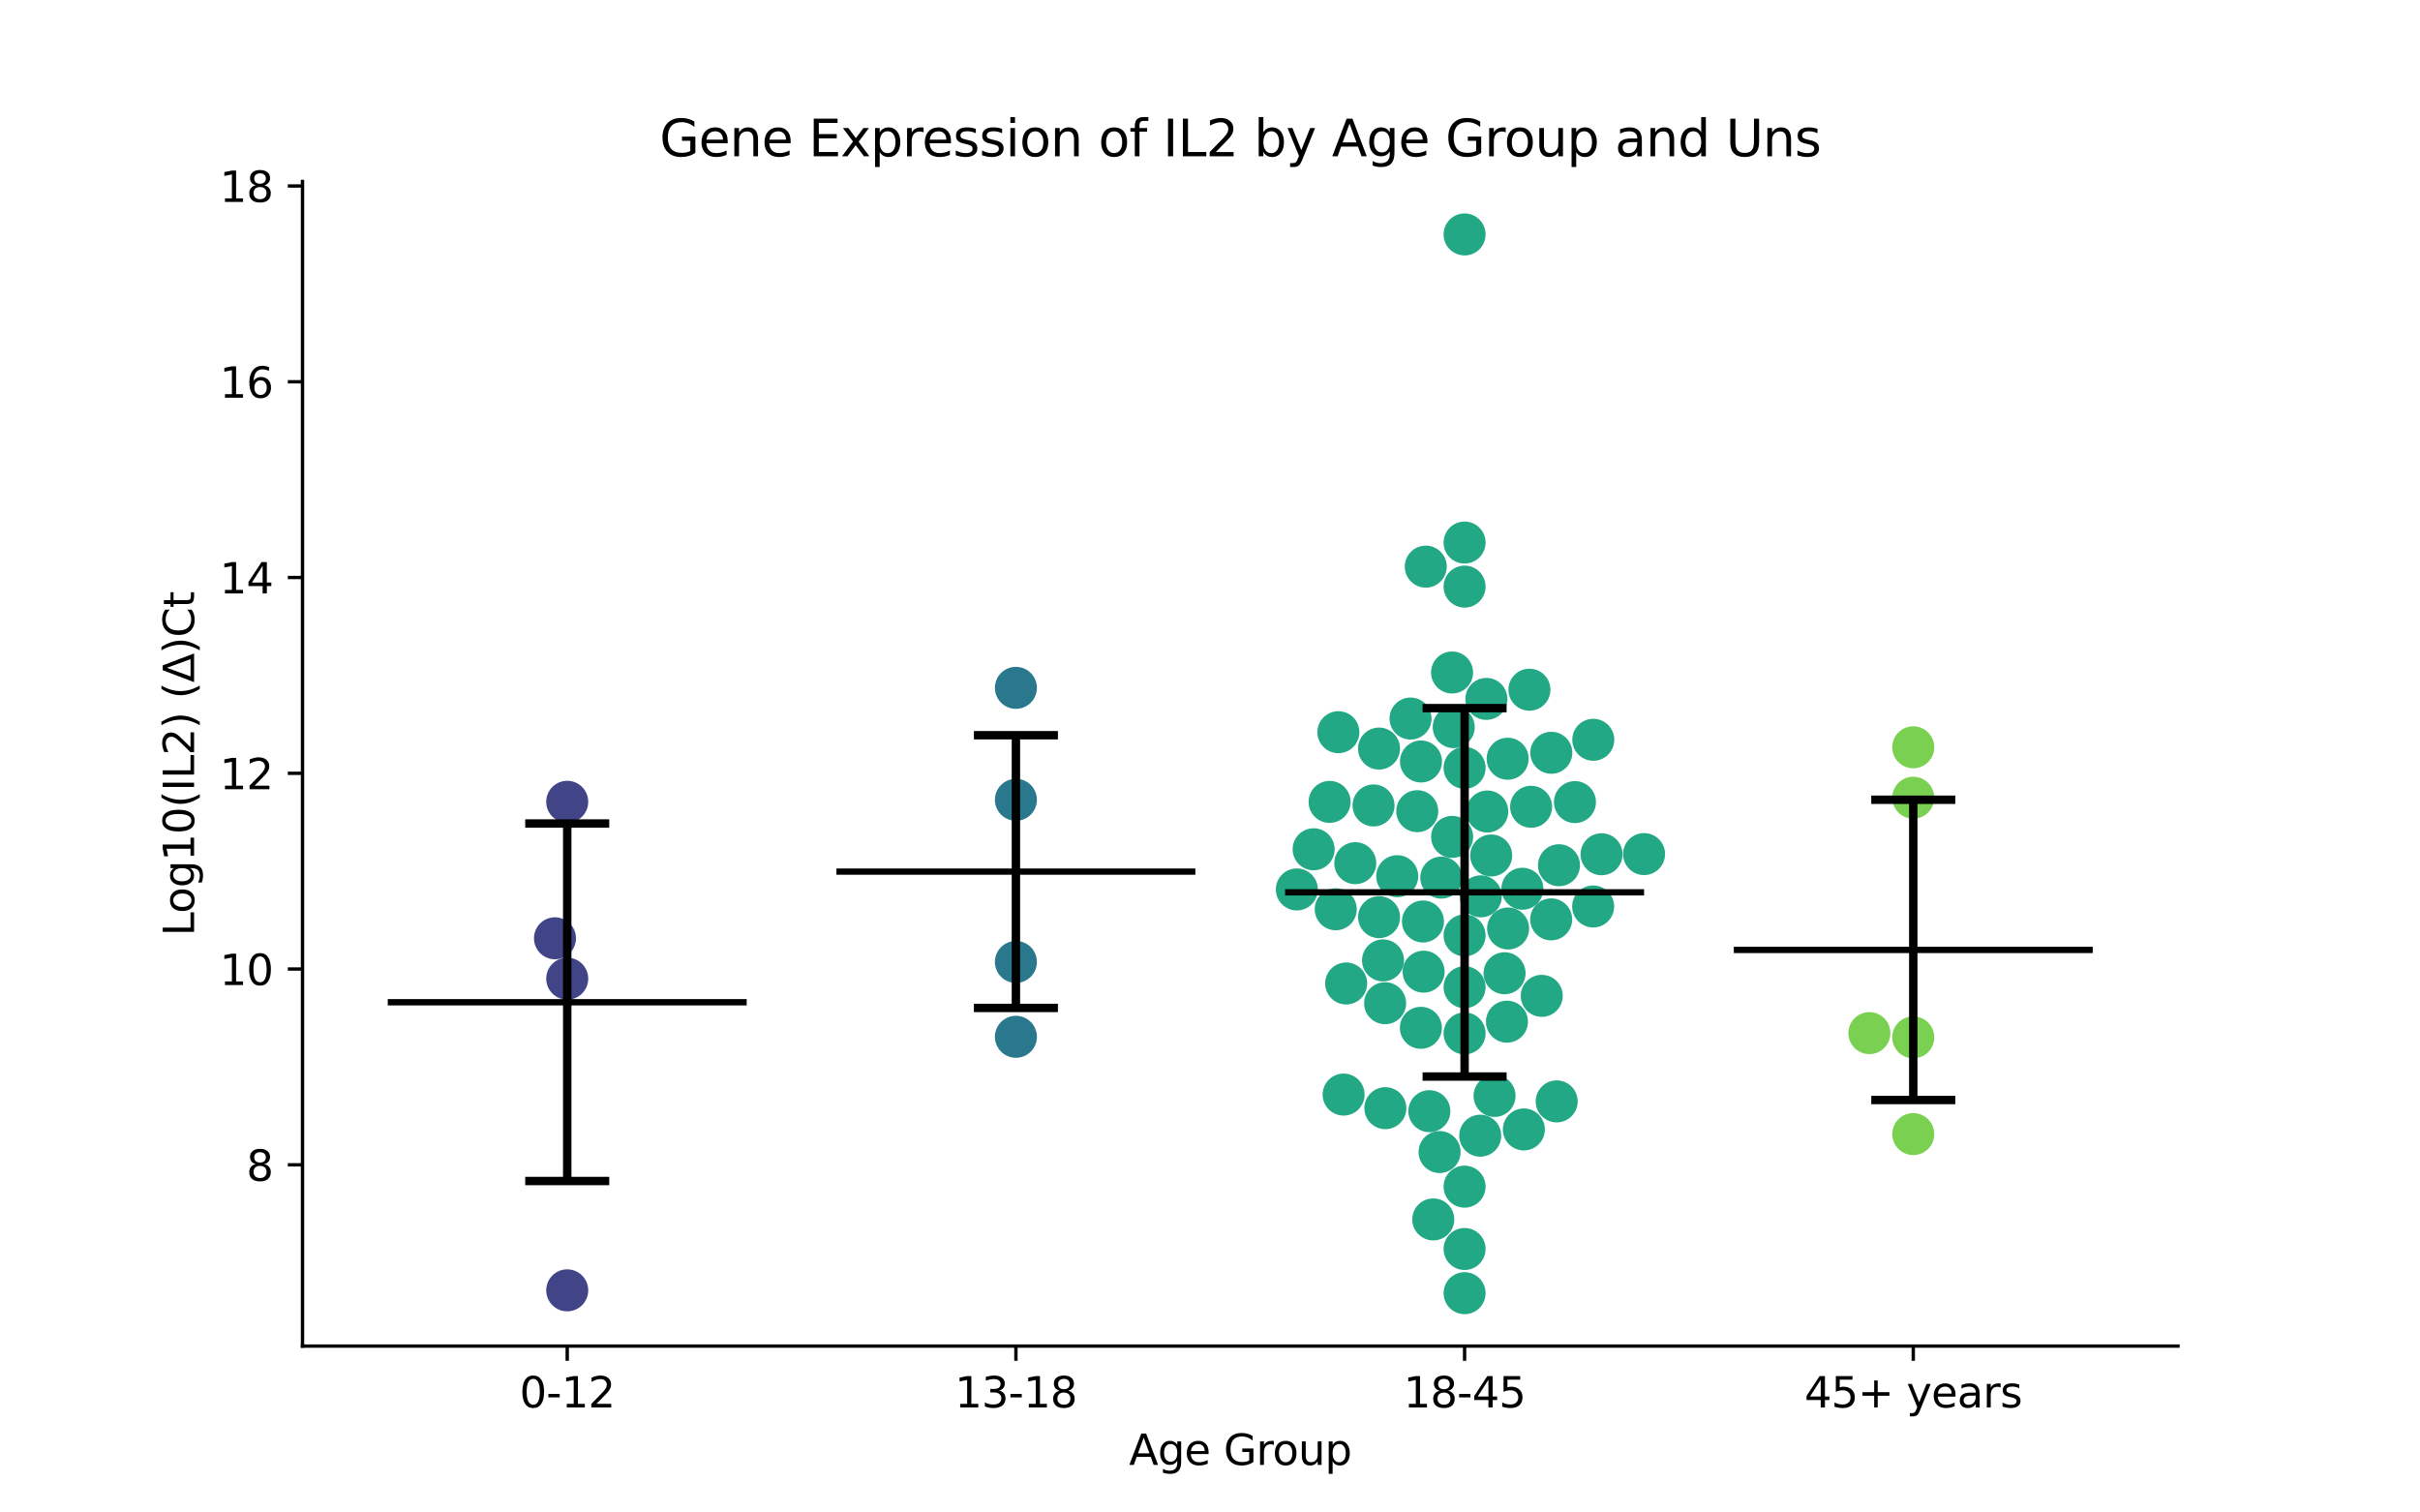 <?xml version="1.0" encoding="utf-8" standalone="no"?>
<!DOCTYPE svg PUBLIC "-//W3C//DTD SVG 1.1//EN"
  "http://www.w3.org/Graphics/SVG/1.1/DTD/svg11.dtd">
<svg xmlns:xlink="http://www.w3.org/1999/xlink" width="576pt" height="360pt" viewBox="0 0 576 360" xmlns="http://www.w3.org/2000/svg" version="1.1">
 <defs>
  <style type="text/css">*{stroke-linejoin: round; stroke-linecap: butt}</style>
 </defs>
 <g id="figure_1">
  <g id="patch_1">
   <path d="M 0 360 
L 576 360 
L 576 0 
L 0 0 
z
" style="fill: #ffffff"/>
  </g>
  <g id="axes_1">
   <g id="patch_2">
    <path d="M 72 320.4 
L 518.4 320.4 
L 518.4 43.2 
L 72 43.2 
z
" style="fill: #ffffff"/>
   </g>
   <g id="PathCollection_1">
    <defs>
     <path id="C0_0_2d64bdc745" d="M 0 5 
C 1.326 5 2.598 4.473 3.536 3.536 
C 4.473 2.598 5 1.326 5 -0 
C 5 -1.326 4.473 -2.598 3.536 -3.536 
C 2.598 -4.473 1.326 -5 0 -5 
C -1.326 -5 -2.598 -4.473 -3.536 -3.536 
C -4.473 -2.598 -5 -1.326 -5 0 
C -5 1.326 -4.473 2.598 -3.536 3.536 
C -2.598 4.473 -1.326 5 0 5 
z
"/>
    </defs>
    <g clip-path="url(#p1935a79094)">
     <use xlink:href="#C0_0_2d64bdc745" x="135.009" y="232.938" style="fill: #414487"/>
    </g>
    <g clip-path="url(#p1935a79094)">
     <use xlink:href="#C0_0_2d64bdc745" x="135.009" y="190.843" style="fill: #414487"/>
    </g>
    <g clip-path="url(#p1935a79094)">
     <use xlink:href="#C0_0_2d64bdc745" x="135.009" y="307.125" style="fill: #414487"/>
    </g>
    <g clip-path="url(#p1935a79094)">
     <use xlink:href="#C0_0_2d64bdc745" x="132.094" y="223.331" style="fill: #414487"/>
    </g>
   </g>
   <g id="PathCollection_2">
    <defs>
     <path id="C1_0_4a7e39a28a" d="M 0 5 
C 1.326 5 2.598 4.473 3.536 3.536 
C 4.473 2.598 5 1.326 5 -0 
C 5 -1.326 4.473 -2.598 3.536 -3.536 
C 2.598 -4.473 1.326 -5 0 -5 
C -1.326 -5 -2.598 -4.473 -3.536 -3.536 
C -4.473 -2.598 -5 -1.326 -5 0 
C -5 1.326 -4.473 2.598 -3.536 3.536 
C -2.598 4.473 -1.326 5 0 5 
z
"/>
    </defs>
    <g clip-path="url(#p1935a79094)">
     <use xlink:href="#C1_0_4a7e39a28a" x="241.803" y="190.365" style="fill: #2a788e"/>
    </g>
    <g clip-path="url(#p1935a79094)">
     <use xlink:href="#C1_0_4a7e39a28a" x="241.803" y="246.777" style="fill: #2a788e"/>
    </g>
    <g clip-path="url(#p1935a79094)">
     <use xlink:href="#C1_0_4a7e39a28a" x="241.803" y="163.721" style="fill: #2a788e"/>
    </g>
    <g clip-path="url(#p1935a79094)">
     <use xlink:href="#C1_0_4a7e39a28a" x="241.803" y="228.963" style="fill: #2a788e"/>
    </g>
   </g>
   <g id="PathCollection_3">
    <defs>
     <path id="C2_0_eb4441f478" d="M 0 5 
C 1.326 5 2.598 4.473 3.536 3.536 
C 4.473 2.598 5 1.326 5 -0 
C 5 -1.326 4.473 -2.598 3.536 -3.536 
C 2.598 -4.473 1.326 -5 0 -5 
C -1.326 -5 -2.598 -4.473 -3.536 -3.536 
C -4.473 -2.598 -5 -1.326 -5 0 
C -5 1.326 -4.473 2.598 -3.536 3.536 
C -2.598 4.473 -1.326 5 0 5 
z
"/>
    </defs>
    <g clip-path="url(#p1935a79094)">
     <use xlink:href="#C2_0_eb4441f478" x="338.689" y="219.333" style="fill: #22a884"/>
    </g>
    <g clip-path="url(#p1935a79094)">
     <use xlink:href="#C2_0_eb4441f478" x="348.597" y="182.766" style="fill: #22a884"/>
    </g>
    <g clip-path="url(#p1935a79094)">
     <use xlink:href="#C2_0_eb4441f478" x="358.954" y="220.999" style="fill: #22a884"/>
    </g>
    <g clip-path="url(#p1935a79094)">
     <use xlink:href="#C2_0_eb4441f478" x="326.928" y="191.709" style="fill: #22a884"/>
    </g>
    <g clip-path="url(#p1935a79094)">
     <use xlink:href="#C2_0_eb4441f478" x="348.597" y="297.285" style="fill: #22a884"/>
    </g>
    <g clip-path="url(#p1935a79094)">
     <use xlink:href="#C2_0_eb4441f478" x="352.457" y="213.343" style="fill: #22a884"/>
    </g>
    <g clip-path="url(#p1935a79094)">
     <use xlink:href="#C2_0_eb4441f478" x="348.597" y="234.973" style="fill: #22a884"/>
    </g>
    <g clip-path="url(#p1935a79094)">
     <use xlink:href="#C2_0_eb4441f478" x="342.648" y="274.205" style="fill: #22a884"/>
    </g>
    <g clip-path="url(#p1935a79094)">
     <use xlink:href="#C2_0_eb4441f478" x="374.864" y="190.914" style="fill: #22a884"/>
    </g>
    <g clip-path="url(#p1935a79094)">
     <use xlink:href="#C2_0_eb4441f478" x="343.055" y="208.892" style="fill: #22a884"/>
    </g>
    <g clip-path="url(#p1935a79094)">
     <use xlink:href="#C2_0_eb4441f478" x="312.668" y="202.145" style="fill: #22a884"/>
    </g>
    <g clip-path="url(#p1935a79094)">
     <use xlink:href="#C2_0_eb4441f478" x="340.21" y="264.478" style="fill: #22a884"/>
    </g>
    <g clip-path="url(#p1935a79094)">
     <use xlink:href="#C2_0_eb4441f478" x="369.204" y="218.829" style="fill: #22a884"/>
    </g>
    <g clip-path="url(#p1935a79094)">
     <use xlink:href="#C2_0_eb4441f478" x="348.597" y="245.971" style="fill: #22a884"/>
    </g>
    <g clip-path="url(#p1935a79094)">
     <use xlink:href="#C2_0_eb4441f478" x="348.597" y="139.623" style="fill: #22a884"/>
    </g>
    <g clip-path="url(#p1935a79094)">
     <use xlink:href="#C2_0_eb4441f478" x="338.84" y="231.277" style="fill: #22a884"/>
    </g>
    <g clip-path="url(#p1935a79094)">
     <use xlink:href="#C2_0_eb4441f478" x="329.679" y="238.783" style="fill: #22a884"/>
    </g>
    <g clip-path="url(#p1935a79094)">
     <use xlink:href="#C2_0_eb4441f478" x="348.597" y="129.138" style="fill: #22a884"/>
    </g>
    <g clip-path="url(#p1935a79094)">
     <use xlink:href="#C2_0_eb4441f478" x="358.847" y="180.594" style="fill: #22a884"/>
    </g>
    <g clip-path="url(#p1935a79094)">
     <use xlink:href="#C2_0_eb4441f478" x="381.197" y="203.331" style="fill: #22a884"/>
    </g>
    <g clip-path="url(#p1935a79094)">
     <use xlink:href="#C2_0_eb4441f478" x="322.577" y="205.452" style="fill: #22a884"/>
    </g>
    <g clip-path="url(#p1935a79094)">
     <use xlink:href="#C2_0_eb4441f478" x="329.183" y="228.593" style="fill: #22a884"/>
    </g>
    <g clip-path="url(#p1935a79094)">
     <use xlink:href="#C2_0_eb4441f478" x="348.597" y="55.8" style="fill: #22a884"/>
    </g>
    <g clip-path="url(#p1935a79094)">
     <use xlink:href="#C2_0_eb4441f478" x="337.329" y="193.077" style="fill: #22a884"/>
    </g>
    <g clip-path="url(#p1935a79094)">
     <use xlink:href="#C2_0_eb4441f478" x="364.429" y="192.028" style="fill: #22a884"/>
    </g>
    <g clip-path="url(#p1935a79094)">
     <use xlink:href="#C2_0_eb4441f478" x="353.996" y="193.152" style="fill: #22a884"/>
    </g>
    <g clip-path="url(#p1935a79094)">
     <use xlink:href="#C2_0_eb4441f478" x="370.521" y="262.152" style="fill: #22a884"/>
    </g>
    <g clip-path="url(#p1935a79094)">
     <use xlink:href="#C2_0_eb4441f478" x="316.465" y="190.866" style="fill: #22a884"/>
    </g>
    <g clip-path="url(#p1935a79094)">
     <use xlink:href="#C2_0_eb4441f478" x="371.062" y="205.945" style="fill: #22a884"/>
    </g>
    <g clip-path="url(#p1935a79094)">
     <use xlink:href="#C2_0_eb4441f478" x="348.597" y="282.445" style="fill: #22a884"/>
    </g>
    <g clip-path="url(#p1935a79094)">
     <use xlink:href="#C2_0_eb4441f478" x="358.11" y="231.652" style="fill: #22a884"/>
    </g>
    <g clip-path="url(#p1935a79094)">
     <use xlink:href="#C2_0_eb4441f478" x="362.358" y="211.539" style="fill: #22a884"/>
    </g>
    <g clip-path="url(#p1935a79094)">
     <use xlink:href="#C2_0_eb4441f478" x="319.802" y="260.529" style="fill: #22a884"/>
    </g>
    <g clip-path="url(#p1935a79094)">
     <use xlink:href="#C2_0_eb4441f478" x="348.597" y="222.643" style="fill: #22a884"/>
    </g>
    <g clip-path="url(#p1935a79094)">
     <use xlink:href="#C2_0_eb4441f478" x="362.704" y="268.829" style="fill: #22a884"/>
    </g>
    <g clip-path="url(#p1935a79094)">
     <use xlink:href="#C2_0_eb4441f478" x="341.142" y="290.243" style="fill: #22a884"/>
    </g>
    <g clip-path="url(#p1935a79094)">
     <use xlink:href="#C2_0_eb4441f478" x="338.191" y="244.638" style="fill: #22a884"/>
    </g>
    <g clip-path="url(#p1935a79094)">
     <use xlink:href="#C2_0_eb4441f478" x="328.245" y="218.3" style="fill: #22a884"/>
    </g>
    <g clip-path="url(#p1935a79094)">
     <use xlink:href="#C2_0_eb4441f478" x="338.219" y="181.249" style="fill: #22a884"/>
    </g>
    <g clip-path="url(#p1935a79094)">
     <use xlink:href="#C2_0_eb4441f478" x="355.728" y="260.854" style="fill: #22a884"/>
    </g>
    <g clip-path="url(#p1935a79094)">
     <use xlink:href="#C2_0_eb4441f478" x="358.679" y="243.178" style="fill: #22a884"/>
    </g>
    <g clip-path="url(#p1935a79094)">
     <use xlink:href="#C2_0_eb4441f478" x="352.321" y="270.313" style="fill: #22a884"/>
    </g>
    <g clip-path="url(#p1935a79094)">
     <use xlink:href="#C2_0_eb4441f478" x="345.618" y="160.068" style="fill: #22a884"/>
    </g>
    <g clip-path="url(#p1935a79094)">
     <use xlink:href="#C2_0_eb4441f478" x="369.24" y="179.175" style="fill: #22a884"/>
    </g>
    <g clip-path="url(#p1935a79094)">
     <use xlink:href="#C2_0_eb4441f478" x="335.733" y="171.029" style="fill: #22a884"/>
    </g>
    <g clip-path="url(#p1935a79094)">
     <use xlink:href="#C2_0_eb4441f478" x="348.597" y="307.8" style="fill: #22a884"/>
    </g>
    <g clip-path="url(#p1935a79094)">
     <use xlink:href="#C2_0_eb4441f478" x="354.928" y="203.624" style="fill: #22a884"/>
    </g>
    <g clip-path="url(#p1935a79094)">
     <use xlink:href="#C2_0_eb4441f478" x="379.196" y="215.755" style="fill: #22a884"/>
    </g>
    <g clip-path="url(#p1935a79094)">
     <use xlink:href="#C2_0_eb4441f478" x="391.315" y="203.288" style="fill: #22a884"/>
    </g>
    <g clip-path="url(#p1935a79094)">
     <use xlink:href="#C2_0_eb4441f478" x="318.557" y="174.276" style="fill: #22a884"/>
    </g>
    <g clip-path="url(#p1935a79094)">
     <use xlink:href="#C2_0_eb4441f478" x="320.409" y="234.085" style="fill: #22a884"/>
    </g>
    <g clip-path="url(#p1935a79094)">
     <use xlink:href="#C2_0_eb4441f478" x="328.229" y="178.17" style="fill: #22a884"/>
    </g>
    <g clip-path="url(#p1935a79094)">
     <use xlink:href="#C2_0_eb4441f478" x="317.932" y="216.42" style="fill: #22a884"/>
    </g>
    <g clip-path="url(#p1935a79094)">
     <use xlink:href="#C2_0_eb4441f478" x="379.226" y="176.083" style="fill: #22a884"/>
    </g>
    <g clip-path="url(#p1935a79094)">
     <use xlink:href="#C2_0_eb4441f478" x="346.011" y="173.074" style="fill: #22a884"/>
    </g>
    <g clip-path="url(#p1935a79094)">
     <use xlink:href="#C2_0_eb4441f478" x="364.03" y="164.163" style="fill: #22a884"/>
    </g>
    <g clip-path="url(#p1935a79094)">
     <use xlink:href="#C2_0_eb4441f478" x="366.961" y="237.032" style="fill: #22a884"/>
    </g>
    <g clip-path="url(#p1935a79094)">
     <use xlink:href="#C2_0_eb4441f478" x="339.36" y="134.869" style="fill: #22a884"/>
    </g>
    <g clip-path="url(#p1935a79094)">
     <use xlink:href="#C2_0_eb4441f478" x="329.737" y="263.765" style="fill: #22a884"/>
    </g>
    <g clip-path="url(#p1935a79094)">
     <use xlink:href="#C2_0_eb4441f478" x="353.785" y="166.353" style="fill: #22a884"/>
    </g>
    <g clip-path="url(#p1935a79094)">
     <use xlink:href="#C2_0_eb4441f478" x="332.561" y="208.549" style="fill: #22a884"/>
    </g>
    <g clip-path="url(#p1935a79094)">
     <use xlink:href="#C2_0_eb4441f478" x="308.673" y="211.705" style="fill: #22a884"/>
    </g>
    <g clip-path="url(#p1935a79094)">
     <use xlink:href="#C2_0_eb4441f478" x="345.632" y="199.198" style="fill: #22a884"/>
    </g>
   </g>
   <g id="PathCollection_4">
    <defs>
     <path id="C3_0_b1083966d9" d="M 0 5 
C 1.326 5 2.598 4.473 3.536 3.536 
C 4.473 2.598 5 1.326 5 -0 
C 5 -1.326 4.473 -2.598 3.536 -3.536 
C 2.598 -4.473 1.326 -5 0 -5 
C -1.326 -5 -2.598 -4.473 -3.536 -3.536 
C -4.473 -2.598 -5 -1.326 -5 0 
C -5 1.326 -4.473 2.598 -3.536 3.536 
C -2.598 4.473 -1.326 5 0 5 
z
"/>
    </defs>
    <g clip-path="url(#p1935a79094)">
     <use xlink:href="#C3_0_b1083966d9" x="455.391" y="269.93" style="fill: #7ad151"/>
    </g>
    <g clip-path="url(#p1935a79094)">
     <use xlink:href="#C3_0_b1083966d9" x="444.945" y="245.902" style="fill: #7ad151"/>
    </g>
    <g clip-path="url(#p1935a79094)">
     <use xlink:href="#C3_0_b1083966d9" x="455.391" y="177.869" style="fill: #7ad151"/>
    </g>
    <g clip-path="url(#p1935a79094)">
     <use xlink:href="#C3_0_b1083966d9" x="455.391" y="246.91" style="fill: #7ad151"/>
    </g>
    <g clip-path="url(#p1935a79094)">
     <use xlink:href="#C3_0_b1083966d9" x="455.391" y="189.873" style="fill: #7ad151"/>
    </g>
   </g>
   <g id="matplotlib.axis_1">
    <g id="xtick_1">
     <g id="line2d_1">
      <defs>
       <path id="m652fb6bceb" d="M 0 0 
L 0 3.5 
" style="stroke: #000000; stroke-width: 0.8"/>
      </defs>
      <g>
       <use xlink:href="#m652fb6bceb" x="135.009" y="320.4" style="stroke: #000000; stroke-width: 0.8"/>
      </g>
     </g>
     <g id="text_1">
      <!-- 0-12 -->
      <g transform="translate(123.661 334.998) scale(0.1 -0.1)">
       <defs>
        <path id="DejaVuSans-30" d="M 2034 4250 
Q 1547 4250 1301 3770 
Q 1056 3291 1056 2328 
Q 1056 1369 1301 889 
Q 1547 409 2034 409 
Q 2525 409 2770 889 
Q 3016 1369 3016 2328 
Q 3016 3291 2770 3770 
Q 2525 4250 2034 4250 
z
M 2034 4750 
Q 2819 4750 3233 4129 
Q 3647 3509 3647 2328 
Q 3647 1150 3233 529 
Q 2819 -91 2034 -91 
Q 1250 -91 836 529 
Q 422 1150 422 2328 
Q 422 3509 836 4129 
Q 1250 4750 2034 4750 
z
" transform="scale(0.016)"/>
        <path id="DejaVuSans-2d" d="M 313 2009 
L 1997 2009 
L 1997 1497 
L 313 1497 
L 313 2009 
z
" transform="scale(0.016)"/>
        <path id="DejaVuSans-31" d="M 794 531 
L 1825 531 
L 1825 4091 
L 703 3866 
L 703 4441 
L 1819 4666 
L 2450 4666 
L 2450 531 
L 3481 531 
L 3481 0 
L 794 0 
L 794 531 
z
" transform="scale(0.016)"/>
        <path id="DejaVuSans-32" d="M 1228 531 
L 3431 531 
L 3431 0 
L 469 0 
L 469 531 
Q 828 903 1448 1529 
Q 2069 2156 2228 2338 
Q 2531 2678 2651 2914 
Q 2772 3150 2772 3378 
Q 2772 3750 2511 3984 
Q 2250 4219 1831 4219 
Q 1534 4219 1204 4116 
Q 875 4013 500 3803 
L 500 4441 
Q 881 4594 1212 4672 
Q 1544 4750 1819 4750 
Q 2544 4750 2975 4387 
Q 3406 4025 3406 3419 
Q 3406 3131 3298 2873 
Q 3191 2616 2906 2266 
Q 2828 2175 2409 1742 
Q 1991 1309 1228 531 
z
" transform="scale(0.016)"/>
       </defs>
       <use xlink:href="#DejaVuSans-30"/>
       <use xlink:href="#DejaVuSans-2d" x="63.623"/>
       <use xlink:href="#DejaVuSans-31" x="99.707"/>
       <use xlink:href="#DejaVuSans-32" x="163.33"/>
      </g>
     </g>
    </g>
    <g id="xtick_2">
     <g id="line2d_2">
      <g>
       <use xlink:href="#m652fb6bceb" x="241.803" y="320.4" style="stroke: #000000; stroke-width: 0.8"/>
      </g>
     </g>
     <g id="text_2">
      <!-- 13-18 -->
      <g transform="translate(227.274 334.998) scale(0.1 -0.1)">
       <defs>
        <path id="DejaVuSans-33" d="M 2597 2516 
Q 3050 2419 3304 2112 
Q 3559 1806 3559 1356 
Q 3559 666 3084 287 
Q 2609 -91 1734 -91 
Q 1441 -91 1130 -33 
Q 819 25 488 141 
L 488 750 
Q 750 597 1062 519 
Q 1375 441 1716 441 
Q 2309 441 2620 675 
Q 2931 909 2931 1356 
Q 2931 1769 2642 2001 
Q 2353 2234 1838 2234 
L 1294 2234 
L 1294 2753 
L 1863 2753 
Q 2328 2753 2575 2939 
Q 2822 3125 2822 3475 
Q 2822 3834 2567 4026 
Q 2313 4219 1838 4219 
Q 1578 4219 1281 4162 
Q 984 4106 628 3988 
L 628 4550 
Q 988 4650 1302 4700 
Q 1616 4750 1894 4750 
Q 2613 4750 3031 4423 
Q 3450 4097 3450 3541 
Q 3450 3153 3228 2886 
Q 3006 2619 2597 2516 
z
" transform="scale(0.016)"/>
        <path id="DejaVuSans-38" d="M 2034 2216 
Q 1584 2216 1326 1975 
Q 1069 1734 1069 1313 
Q 1069 891 1326 650 
Q 1584 409 2034 409 
Q 2484 409 2743 651 
Q 3003 894 3003 1313 
Q 3003 1734 2745 1975 
Q 2488 2216 2034 2216 
z
M 1403 2484 
Q 997 2584 770 2862 
Q 544 3141 544 3541 
Q 544 4100 942 4425 
Q 1341 4750 2034 4750 
Q 2731 4750 3128 4425 
Q 3525 4100 3525 3541 
Q 3525 3141 3298 2862 
Q 3072 2584 2669 2484 
Q 3125 2378 3379 2068 
Q 3634 1759 3634 1313 
Q 3634 634 3220 271 
Q 2806 -91 2034 -91 
Q 1263 -91 848 271 
Q 434 634 434 1313 
Q 434 1759 690 2068 
Q 947 2378 1403 2484 
z
M 1172 3481 
Q 1172 3119 1398 2916 
Q 1625 2713 2034 2713 
Q 2441 2713 2670 2916 
Q 2900 3119 2900 3481 
Q 2900 3844 2670 4047 
Q 2441 4250 2034 4250 
Q 1625 4250 1398 4047 
Q 1172 3844 1172 3481 
z
" transform="scale(0.016)"/>
       </defs>
       <use xlink:href="#DejaVuSans-31"/>
       <use xlink:href="#DejaVuSans-33" x="63.623"/>
       <use xlink:href="#DejaVuSans-2d" x="127.246"/>
       <use xlink:href="#DejaVuSans-31" x="163.33"/>
       <use xlink:href="#DejaVuSans-38" x="226.953"/>
      </g>
     </g>
    </g>
    <g id="xtick_3">
     <g id="line2d_3">
      <g>
       <use xlink:href="#m652fb6bceb" x="348.597" y="320.4" style="stroke: #000000; stroke-width: 0.8"/>
      </g>
     </g>
     <g id="text_3">
      <!-- 18-45 -->
      <g transform="translate(334.068 334.998) scale(0.1 -0.1)">
       <defs>
        <path id="DejaVuSans-34" d="M 2419 4116 
L 825 1625 
L 2419 1625 
L 2419 4116 
z
M 2253 4666 
L 3047 4666 
L 3047 1625 
L 3713 1625 
L 3713 1100 
L 3047 1100 
L 3047 0 
L 2419 0 
L 2419 1100 
L 313 1100 
L 313 1709 
L 2253 4666 
z
" transform="scale(0.016)"/>
        <path id="DejaVuSans-35" d="M 691 4666 
L 3169 4666 
L 3169 4134 
L 1269 4134 
L 1269 2991 
Q 1406 3038 1543 3061 
Q 1681 3084 1819 3084 
Q 2600 3084 3056 2656 
Q 3513 2228 3513 1497 
Q 3513 744 3044 326 
Q 2575 -91 1722 -91 
Q 1428 -91 1123 -41 
Q 819 9 494 109 
L 494 744 
Q 775 591 1075 516 
Q 1375 441 1709 441 
Q 2250 441 2565 725 
Q 2881 1009 2881 1497 
Q 2881 1984 2565 2268 
Q 2250 2553 1709 2553 
Q 1456 2553 1204 2497 
Q 953 2441 691 2322 
L 691 4666 
z
" transform="scale(0.016)"/>
       </defs>
       <use xlink:href="#DejaVuSans-31"/>
       <use xlink:href="#DejaVuSans-38" x="63.623"/>
       <use xlink:href="#DejaVuSans-2d" x="127.246"/>
       <use xlink:href="#DejaVuSans-34" x="163.33"/>
       <use xlink:href="#DejaVuSans-35" x="226.953"/>
      </g>
     </g>
    </g>
    <g id="xtick_4">
     <g id="line2d_4">
      <g>
       <use xlink:href="#m652fb6bceb" x="455.391" y="320.4" style="stroke: #000000; stroke-width: 0.8"/>
      </g>
     </g>
     <g id="text_4">
      <!-- 45+ years -->
      <g transform="translate(429.49 334.998) scale(0.1 -0.1)">
       <defs>
        <path id="DejaVuSans-2b" d="M 2944 4013 
L 2944 2272 
L 4684 2272 
L 4684 1741 
L 2944 1741 
L 2944 0 
L 2419 0 
L 2419 1741 
L 678 1741 
L 678 2272 
L 2419 2272 
L 2419 4013 
L 2944 4013 
z
" transform="scale(0.016)"/>
        <path id="DejaVuSans-20" transform="scale(0.016)"/>
        <path id="DejaVuSans-79" d="M 2059 -325 
Q 1816 -950 1584 -1140 
Q 1353 -1331 966 -1331 
L 506 -1331 
L 506 -850 
L 844 -850 
Q 1081 -850 1212 -737 
Q 1344 -625 1503 -206 
L 1606 56 
L 191 3500 
L 800 3500 
L 1894 763 
L 2988 3500 
L 3597 3500 
L 2059 -325 
z
" transform="scale(0.016)"/>
        <path id="DejaVuSans-65" d="M 3597 1894 
L 3597 1613 
L 953 1613 
Q 991 1019 1311 708 
Q 1631 397 2203 397 
Q 2534 397 2845 478 
Q 3156 559 3463 722 
L 3463 178 
Q 3153 47 2828 -22 
Q 2503 -91 2169 -91 
Q 1331 -91 842 396 
Q 353 884 353 1716 
Q 353 2575 817 3079 
Q 1281 3584 2069 3584 
Q 2775 3584 3186 3129 
Q 3597 2675 3597 1894 
z
M 3022 2063 
Q 3016 2534 2758 2815 
Q 2500 3097 2075 3097 
Q 1594 3097 1305 2825 
Q 1016 2553 972 2059 
L 3022 2063 
z
" transform="scale(0.016)"/>
        <path id="DejaVuSans-61" d="M 2194 1759 
Q 1497 1759 1228 1600 
Q 959 1441 959 1056 
Q 959 750 1161 570 
Q 1363 391 1709 391 
Q 2188 391 2477 730 
Q 2766 1069 2766 1631 
L 2766 1759 
L 2194 1759 
z
M 3341 1997 
L 3341 0 
L 2766 0 
L 2766 531 
Q 2569 213 2275 61 
Q 1981 -91 1556 -91 
Q 1019 -91 701 211 
Q 384 513 384 1019 
Q 384 1609 779 1909 
Q 1175 2209 1959 2209 
L 2766 2209 
L 2766 2266 
Q 2766 2663 2505 2880 
Q 2244 3097 1772 3097 
Q 1472 3097 1187 3025 
Q 903 2953 641 2809 
L 641 3341 
Q 956 3463 1253 3523 
Q 1550 3584 1831 3584 
Q 2591 3584 2966 3190 
Q 3341 2797 3341 1997 
z
" transform="scale(0.016)"/>
        <path id="DejaVuSans-72" d="M 2631 2963 
Q 2534 3019 2420 3045 
Q 2306 3072 2169 3072 
Q 1681 3072 1420 2755 
Q 1159 2438 1159 1844 
L 1159 0 
L 581 0 
L 581 3500 
L 1159 3500 
L 1159 2956 
Q 1341 3275 1631 3429 
Q 1922 3584 2338 3584 
Q 2397 3584 2469 3576 
Q 2541 3569 2628 3553 
L 2631 2963 
z
" transform="scale(0.016)"/>
        <path id="DejaVuSans-73" d="M 2834 3397 
L 2834 2853 
Q 2591 2978 2328 3040 
Q 2066 3103 1784 3103 
Q 1356 3103 1142 2972 
Q 928 2841 928 2578 
Q 928 2378 1081 2264 
Q 1234 2150 1697 2047 
L 1894 2003 
Q 2506 1872 2764 1633 
Q 3022 1394 3022 966 
Q 3022 478 2636 193 
Q 2250 -91 1575 -91 
Q 1294 -91 989 -36 
Q 684 19 347 128 
L 347 722 
Q 666 556 975 473 
Q 1284 391 1588 391 
Q 1994 391 2212 530 
Q 2431 669 2431 922 
Q 2431 1156 2273 1281 
Q 2116 1406 1581 1522 
L 1381 1569 
Q 847 1681 609 1914 
Q 372 2147 372 2553 
Q 372 3047 722 3315 
Q 1072 3584 1716 3584 
Q 2034 3584 2315 3537 
Q 2597 3491 2834 3397 
z
" transform="scale(0.016)"/>
       </defs>
       <use xlink:href="#DejaVuSans-34"/>
       <use xlink:href="#DejaVuSans-35" x="63.623"/>
       <use xlink:href="#DejaVuSans-2b" x="127.246"/>
       <use xlink:href="#DejaVuSans-20" x="211.035"/>
       <use xlink:href="#DejaVuSans-79" x="242.822"/>
       <use xlink:href="#DejaVuSans-65" x="302.002"/>
       <use xlink:href="#DejaVuSans-61" x="363.525"/>
       <use xlink:href="#DejaVuSans-72" x="424.805"/>
       <use xlink:href="#DejaVuSans-73" x="465.918"/>
      </g>
     </g>
    </g>
    <g id="text_5">
     <!-- Age Group -->
     <g transform="translate(268.72 348.677) scale(0.1 -0.1)">
      <defs>
       <path id="DejaVuSans-41" d="M 2188 4044 
L 1331 1722 
L 3047 1722 
L 2188 4044 
z
M 1831 4666 
L 2547 4666 
L 4325 0 
L 3669 0 
L 3244 1197 
L 1141 1197 
L 716 0 
L 50 0 
L 1831 4666 
z
" transform="scale(0.016)"/>
       <path id="DejaVuSans-67" d="M 2906 1791 
Q 2906 2416 2648 2759 
Q 2391 3103 1925 3103 
Q 1463 3103 1205 2759 
Q 947 2416 947 1791 
Q 947 1169 1205 825 
Q 1463 481 1925 481 
Q 2391 481 2648 825 
Q 2906 1169 2906 1791 
z
M 3481 434 
Q 3481 -459 3084 -895 
Q 2688 -1331 1869 -1331 
Q 1566 -1331 1297 -1286 
Q 1028 -1241 775 -1147 
L 775 -588 
Q 1028 -725 1275 -790 
Q 1522 -856 1778 -856 
Q 2344 -856 2625 -561 
Q 2906 -266 2906 331 
L 2906 616 
Q 2728 306 2450 153 
Q 2172 0 1784 0 
Q 1141 0 747 490 
Q 353 981 353 1791 
Q 353 2603 747 3093 
Q 1141 3584 1784 3584 
Q 2172 3584 2450 3431 
Q 2728 3278 2906 2969 
L 2906 3500 
L 3481 3500 
L 3481 434 
z
" transform="scale(0.016)"/>
       <path id="DejaVuSans-47" d="M 3809 666 
L 3809 1919 
L 2778 1919 
L 2778 2438 
L 4434 2438 
L 4434 434 
Q 4069 175 3628 42 
Q 3188 -91 2688 -91 
Q 1594 -91 976 548 
Q 359 1188 359 2328 
Q 359 3472 976 4111 
Q 1594 4750 2688 4750 
Q 3144 4750 3555 4637 
Q 3966 4525 4313 4306 
L 4313 3634 
Q 3963 3931 3569 4081 
Q 3175 4231 2741 4231 
Q 1884 4231 1454 3753 
Q 1025 3275 1025 2328 
Q 1025 1384 1454 906 
Q 1884 428 2741 428 
Q 3075 428 3337 486 
Q 3600 544 3809 666 
z
" transform="scale(0.016)"/>
       <path id="DejaVuSans-6f" d="M 1959 3097 
Q 1497 3097 1228 2736 
Q 959 2375 959 1747 
Q 959 1119 1226 758 
Q 1494 397 1959 397 
Q 2419 397 2687 759 
Q 2956 1122 2956 1747 
Q 2956 2369 2687 2733 
Q 2419 3097 1959 3097 
z
M 1959 3584 
Q 2709 3584 3137 3096 
Q 3566 2609 3566 1747 
Q 3566 888 3137 398 
Q 2709 -91 1959 -91 
Q 1206 -91 779 398 
Q 353 888 353 1747 
Q 353 2609 779 3096 
Q 1206 3584 1959 3584 
z
" transform="scale(0.016)"/>
       <path id="DejaVuSans-75" d="M 544 1381 
L 544 3500 
L 1119 3500 
L 1119 1403 
Q 1119 906 1312 657 
Q 1506 409 1894 409 
Q 2359 409 2629 706 
Q 2900 1003 2900 1516 
L 2900 3500 
L 3475 3500 
L 3475 0 
L 2900 0 
L 2900 538 
Q 2691 219 2414 64 
Q 2138 -91 1772 -91 
Q 1169 -91 856 284 
Q 544 659 544 1381 
z
M 1991 3584 
L 1991 3584 
z
" transform="scale(0.016)"/>
       <path id="DejaVuSans-70" d="M 1159 525 
L 1159 -1331 
L 581 -1331 
L 581 3500 
L 1159 3500 
L 1159 2969 
Q 1341 3281 1617 3432 
Q 1894 3584 2278 3584 
Q 2916 3584 3314 3078 
Q 3713 2572 3713 1747 
Q 3713 922 3314 415 
Q 2916 -91 2278 -91 
Q 1894 -91 1617 61 
Q 1341 213 1159 525 
z
M 3116 1747 
Q 3116 2381 2855 2742 
Q 2594 3103 2138 3103 
Q 1681 3103 1420 2742 
Q 1159 2381 1159 1747 
Q 1159 1113 1420 752 
Q 1681 391 2138 391 
Q 2594 391 2855 752 
Q 3116 1113 3116 1747 
z
" transform="scale(0.016)"/>
      </defs>
      <use xlink:href="#DejaVuSans-41"/>
      <use xlink:href="#DejaVuSans-67" x="68.408"/>
      <use xlink:href="#DejaVuSans-65" x="131.885"/>
      <use xlink:href="#DejaVuSans-20" x="193.408"/>
      <use xlink:href="#DejaVuSans-47" x="225.195"/>
      <use xlink:href="#DejaVuSans-72" x="302.686"/>
      <use xlink:href="#DejaVuSans-6f" x="341.549"/>
      <use xlink:href="#DejaVuSans-75" x="402.73"/>
      <use xlink:href="#DejaVuSans-70" x="466.109"/>
     </g>
    </g>
   </g>
   <g id="matplotlib.axis_2">
    <g id="ytick_1">
     <g id="line2d_5">
      <defs>
       <path id="m909691c92e" d="M 0 0 
L -3.5 0 
" style="stroke: #000000; stroke-width: 0.8"/>
      </defs>
      <g>
       <use xlink:href="#m909691c92e" x="72" y="277.247" style="stroke: #000000; stroke-width: 0.8"/>
      </g>
     </g>
     <g id="text_6">
      <!-- 8 -->
      <g transform="translate(58.638 281.047) scale(0.1 -0.1)">
       <use xlink:href="#DejaVuSans-38"/>
      </g>
     </g>
    </g>
    <g id="ytick_2">
     <g id="line2d_6">
      <g>
       <use xlink:href="#m909691c92e" x="72" y="230.651" style="stroke: #000000; stroke-width: 0.8"/>
      </g>
     </g>
     <g id="text_7">
      <!-- 10 -->
      <g transform="translate(52.275 234.45) scale(0.1 -0.1)">
       <use xlink:href="#DejaVuSans-31"/>
       <use xlink:href="#DejaVuSans-30" x="63.623"/>
      </g>
     </g>
    </g>
    <g id="ytick_3">
     <g id="line2d_7">
      <g>
       <use xlink:href="#m909691c92e" x="72" y="184.055" style="stroke: #000000; stroke-width: 0.8"/>
      </g>
     </g>
     <g id="text_8">
      <!-- 12 -->
      <g transform="translate(52.275 187.854) scale(0.1 -0.1)">
       <use xlink:href="#DejaVuSans-31"/>
       <use xlink:href="#DejaVuSans-32" x="63.623"/>
      </g>
     </g>
    </g>
    <g id="ytick_4">
     <g id="line2d_8">
      <g>
       <use xlink:href="#m909691c92e" x="72" y="137.459" style="stroke: #000000; stroke-width: 0.8"/>
      </g>
     </g>
     <g id="text_9">
      <!-- 14 -->
      <g transform="translate(52.275 141.258) scale(0.1 -0.1)">
       <use xlink:href="#DejaVuSans-31"/>
       <use xlink:href="#DejaVuSans-34" x="63.623"/>
      </g>
     </g>
    </g>
    <g id="ytick_5">
     <g id="line2d_9">
      <g>
       <use xlink:href="#m909691c92e" x="72" y="90.863" style="stroke: #000000; stroke-width: 0.8"/>
      </g>
     </g>
     <g id="text_10">
      <!-- 16 -->
      <g transform="translate(52.275 94.662) scale(0.1 -0.1)">
       <defs>
        <path id="DejaVuSans-36" d="M 2113 2584 
Q 1688 2584 1439 2293 
Q 1191 2003 1191 1497 
Q 1191 994 1439 701 
Q 1688 409 2113 409 
Q 2538 409 2786 701 
Q 3034 994 3034 1497 
Q 3034 2003 2786 2293 
Q 2538 2584 2113 2584 
z
M 3366 4563 
L 3366 3988 
Q 3128 4100 2886 4159 
Q 2644 4219 2406 4219 
Q 1781 4219 1451 3797 
Q 1122 3375 1075 2522 
Q 1259 2794 1537 2939 
Q 1816 3084 2150 3084 
Q 2853 3084 3261 2657 
Q 3669 2231 3669 1497 
Q 3669 778 3244 343 
Q 2819 -91 2113 -91 
Q 1303 -91 875 529 
Q 447 1150 447 2328 
Q 447 3434 972 4092 
Q 1497 4750 2381 4750 
Q 2619 4750 2861 4703 
Q 3103 4656 3366 4563 
z
" transform="scale(0.016)"/>
       </defs>
       <use xlink:href="#DejaVuSans-31"/>
       <use xlink:href="#DejaVuSans-36" x="63.623"/>
      </g>
     </g>
    </g>
    <g id="ytick_6">
     <g id="line2d_10">
      <g>
       <use xlink:href="#m909691c92e" x="72" y="44.267" style="stroke: #000000; stroke-width: 0.8"/>
      </g>
     </g>
     <g id="text_11">
      <!-- 18 -->
      <g transform="translate(52.275 48.066) scale(0.1 -0.1)">
       <use xlink:href="#DejaVuSans-31"/>
       <use xlink:href="#DejaVuSans-38" x="63.623"/>
      </g>
     </g>
    </g>
    <g id="text_12">
     <!-- Log10(IL2) (Δ)Ct -->
     <g transform="translate(46.195 222.801) rotate(-90) scale(0.1 -0.1)">
      <defs>
       <path id="DejaVuSans-4c" d="M 628 4666 
L 1259 4666 
L 1259 531 
L 3531 531 
L 3531 0 
L 628 0 
L 628 4666 
z
" transform="scale(0.016)"/>
       <path id="DejaVuSans-28" d="M 1984 4856 
Q 1566 4138 1362 3434 
Q 1159 2731 1159 2009 
Q 1159 1288 1364 580 
Q 1569 -128 1984 -844 
L 1484 -844 
Q 1016 -109 783 600 
Q 550 1309 550 2009 
Q 550 2706 781 3412 
Q 1013 4119 1484 4856 
L 1984 4856 
z
" transform="scale(0.016)"/>
       <path id="DejaVuSans-49" d="M 628 4666 
L 1259 4666 
L 1259 0 
L 628 0 
L 628 4666 
z
" transform="scale(0.016)"/>
       <path id="DejaVuSans-29" d="M 513 4856 
L 1013 4856 
Q 1481 4119 1714 3412 
Q 1947 2706 1947 2009 
Q 1947 1309 1714 600 
Q 1481 -109 1013 -844 
L 513 -844 
Q 928 -128 1133 580 
Q 1338 1288 1338 2009 
Q 1338 2731 1133 3434 
Q 928 4138 513 4856 
z
" transform="scale(0.016)"/>
       <path id="DejaVuSans-394" d="M 2188 4044 
L 906 525 
L 3472 525 
L 2188 4044 
z
M 50 0 
L 1831 4666 
L 2547 4666 
L 4325 0 
L 50 0 
z
" transform="scale(0.016)"/>
       <path id="DejaVuSans-43" d="M 4122 4306 
L 4122 3641 
Q 3803 3938 3442 4084 
Q 3081 4231 2675 4231 
Q 1875 4231 1450 3742 
Q 1025 3253 1025 2328 
Q 1025 1406 1450 917 
Q 1875 428 2675 428 
Q 3081 428 3442 575 
Q 3803 722 4122 1019 
L 4122 359 
Q 3791 134 3420 21 
Q 3050 -91 2638 -91 
Q 1578 -91 968 557 
Q 359 1206 359 2328 
Q 359 3453 968 4101 
Q 1578 4750 2638 4750 
Q 3056 4750 3426 4639 
Q 3797 4528 4122 4306 
z
" transform="scale(0.016)"/>
       <path id="DejaVuSans-74" d="M 1172 4494 
L 1172 3500 
L 2356 3500 
L 2356 3053 
L 1172 3053 
L 1172 1153 
Q 1172 725 1289 603 
Q 1406 481 1766 481 
L 2356 481 
L 2356 0 
L 1766 0 
Q 1100 0 847 248 
Q 594 497 594 1153 
L 594 3053 
L 172 3053 
L 172 3500 
L 594 3500 
L 594 4494 
L 1172 4494 
z
" transform="scale(0.016)"/>
      </defs>
      <use xlink:href="#DejaVuSans-4c"/>
      <use xlink:href="#DejaVuSans-6f" x="53.963"/>
      <use xlink:href="#DejaVuSans-67" x="115.145"/>
      <use xlink:href="#DejaVuSans-31" x="178.621"/>
      <use xlink:href="#DejaVuSans-30" x="242.244"/>
      <use xlink:href="#DejaVuSans-28" x="305.867"/>
      <use xlink:href="#DejaVuSans-49" x="344.881"/>
      <use xlink:href="#DejaVuSans-4c" x="374.373"/>
      <use xlink:href="#DejaVuSans-32" x="430.086"/>
      <use xlink:href="#DejaVuSans-29" x="493.709"/>
      <use xlink:href="#DejaVuSans-20" x="532.723"/>
      <use xlink:href="#DejaVuSans-28" x="564.51"/>
      <use xlink:href="#DejaVuSans-394" x="603.523"/>
      <use xlink:href="#DejaVuSans-29" x="671.932"/>
      <use xlink:href="#DejaVuSans-43" x="710.945"/>
      <use xlink:href="#DejaVuSans-74" x="780.77"/>
     </g>
    </g>
   </g>
   <g id="LineCollection_1">
    <path d="M 135.009 281.108 
L 135.009 196.011 
" clip-path="url(#p1935a79094)" style="fill: none; stroke: #000000; stroke-width: 2"/>
   </g>
   <g id="line2d_11">
    <defs>
     <path id="m2d49e21b76" d="M 10 0 
L -10 -0 
" style="stroke: #000000; stroke-width: 2"/>
    </defs>
    <g clip-path="url(#p1935a79094)">
     <use xlink:href="#m2d49e21b76" x="135.009" y="281.108" style="stroke: #000000; stroke-width: 2"/>
    </g>
   </g>
   <g id="line2d_12">
    <g clip-path="url(#p1935a79094)">
     <use xlink:href="#m2d49e21b76" x="135.009" y="196.011" style="stroke: #000000; stroke-width: 2"/>
    </g>
   </g>
   <g id="LineCollection_2">
    <path d="M 92.291 238.56 
L 177.726 238.56 
" clip-path="url(#p1935a79094)" style="fill: none; stroke: #000000; stroke-width: 1.5"/>
   </g>
   <g id="LineCollection_3">
    <path d="M 241.803 239.913 
L 241.803 175.001 
" clip-path="url(#p1935a79094)" style="fill: none; stroke: #000000; stroke-width: 2"/>
   </g>
   <g id="line2d_13">
    <g clip-path="url(#p1935a79094)">
     <use xlink:href="#m2d49e21b76" x="241.803" y="239.913" style="stroke: #000000; stroke-width: 2"/>
    </g>
   </g>
   <g id="line2d_14">
    <g clip-path="url(#p1935a79094)">
     <use xlink:href="#m2d49e21b76" x="241.803" y="175.001" style="stroke: #000000; stroke-width: 2"/>
    </g>
   </g>
   <g id="LineCollection_4">
    <path d="M 199.085 207.457 
L 284.521 207.457 
" clip-path="url(#p1935a79094)" style="fill: none; stroke: #000000; stroke-width: 1.5"/>
   </g>
   <g id="LineCollection_5">
    <path d="M 348.597 256.234 
L 348.597 168.546 
" clip-path="url(#p1935a79094)" style="fill: none; stroke: #000000; stroke-width: 2"/>
   </g>
   <g id="line2d_15">
    <g clip-path="url(#p1935a79094)">
     <use xlink:href="#m2d49e21b76" x="348.597" y="256.234" style="stroke: #000000; stroke-width: 2"/>
    </g>
   </g>
   <g id="line2d_16">
    <g clip-path="url(#p1935a79094)">
     <use xlink:href="#m2d49e21b76" x="348.597" y="168.546" style="stroke: #000000; stroke-width: 2"/>
    </g>
   </g>
   <g id="LineCollection_6">
    <path d="M 305.879 212.39 
L 391.315 212.39 
" clip-path="url(#p1935a79094)" style="fill: none; stroke: #000000; stroke-width: 1.5"/>
   </g>
   <g id="LineCollection_7">
    <path d="M 455.391 261.832 
L 455.391 190.362 
" clip-path="url(#p1935a79094)" style="fill: none; stroke: #000000; stroke-width: 2"/>
   </g>
   <g id="line2d_17">
    <g clip-path="url(#p1935a79094)">
     <use xlink:href="#m2d49e21b76" x="455.391" y="261.832" style="stroke: #000000; stroke-width: 2"/>
    </g>
   </g>
   <g id="line2d_18">
    <g clip-path="url(#p1935a79094)">
     <use xlink:href="#m2d49e21b76" x="455.391" y="190.362" style="stroke: #000000; stroke-width: 2"/>
    </g>
   </g>
   <g id="LineCollection_8">
    <path d="M 412.674 226.097 
L 498.109 226.097 
" clip-path="url(#p1935a79094)" style="fill: none; stroke: #000000; stroke-width: 1.5"/>
   </g>
   <g id="patch_3">
    <path d="M 72 320.4 
L 72 43.2 
" style="fill: none; stroke: #000000; stroke-width: 0.8; stroke-linejoin: miter; stroke-linecap: square"/>
   </g>
   <g id="patch_4">
    <path d="M 72 320.4 
L 518.4 320.4 
" style="fill: none; stroke: #000000; stroke-width: 0.8; stroke-linejoin: miter; stroke-linecap: square"/>
   </g>
   <g id="text_13">
    <!-- Gene Expression of IL2 by Age Group and Uns -->
    <g transform="translate(156.992 37.2) scale(0.12 -0.12)">
     <defs>
      <path id="DejaVuSans-6e" d="M 3513 2113 
L 3513 0 
L 2938 0 
L 2938 2094 
Q 2938 2591 2744 2837 
Q 2550 3084 2163 3084 
Q 1697 3084 1428 2787 
Q 1159 2491 1159 1978 
L 1159 0 
L 581 0 
L 581 3500 
L 1159 3500 
L 1159 2956 
Q 1366 3272 1645 3428 
Q 1925 3584 2291 3584 
Q 2894 3584 3203 3211 
Q 3513 2838 3513 2113 
z
" transform="scale(0.016)"/>
      <path id="DejaVuSans-45" d="M 628 4666 
L 3578 4666 
L 3578 4134 
L 1259 4134 
L 1259 2753 
L 3481 2753 
L 3481 2222 
L 1259 2222 
L 1259 531 
L 3634 531 
L 3634 0 
L 628 0 
L 628 4666 
z
" transform="scale(0.016)"/>
      <path id="DejaVuSans-78" d="M 3513 3500 
L 2247 1797 
L 3578 0 
L 2900 0 
L 1881 1375 
L 863 0 
L 184 0 
L 1544 1831 
L 300 3500 
L 978 3500 
L 1906 2253 
L 2834 3500 
L 3513 3500 
z
" transform="scale(0.016)"/>
      <path id="DejaVuSans-69" d="M 603 3500 
L 1178 3500 
L 1178 0 
L 603 0 
L 603 3500 
z
M 603 4863 
L 1178 4863 
L 1178 4134 
L 603 4134 
L 603 4863 
z
" transform="scale(0.016)"/>
      <path id="DejaVuSans-66" d="M 2375 4863 
L 2375 4384 
L 1825 4384 
Q 1516 4384 1395 4259 
Q 1275 4134 1275 3809 
L 1275 3500 
L 2222 3500 
L 2222 3053 
L 1275 3053 
L 1275 0 
L 697 0 
L 697 3053 
L 147 3053 
L 147 3500 
L 697 3500 
L 697 3744 
Q 697 4328 969 4595 
Q 1241 4863 1831 4863 
L 2375 4863 
z
" transform="scale(0.016)"/>
      <path id="DejaVuSans-62" d="M 3116 1747 
Q 3116 2381 2855 2742 
Q 2594 3103 2138 3103 
Q 1681 3103 1420 2742 
Q 1159 2381 1159 1747 
Q 1159 1113 1420 752 
Q 1681 391 2138 391 
Q 2594 391 2855 752 
Q 3116 1113 3116 1747 
z
M 1159 2969 
Q 1341 3281 1617 3432 
Q 1894 3584 2278 3584 
Q 2916 3584 3314 3078 
Q 3713 2572 3713 1747 
Q 3713 922 3314 415 
Q 2916 -91 2278 -91 
Q 1894 -91 1617 61 
Q 1341 213 1159 525 
L 1159 0 
L 581 0 
L 581 4863 
L 1159 4863 
L 1159 2969 
z
" transform="scale(0.016)"/>
      <path id="DejaVuSans-64" d="M 2906 2969 
L 2906 4863 
L 3481 4863 
L 3481 0 
L 2906 0 
L 2906 525 
Q 2725 213 2448 61 
Q 2172 -91 1784 -91 
Q 1150 -91 751 415 
Q 353 922 353 1747 
Q 353 2572 751 3078 
Q 1150 3584 1784 3584 
Q 2172 3584 2448 3432 
Q 2725 3281 2906 2969 
z
M 947 1747 
Q 947 1113 1208 752 
Q 1469 391 1925 391 
Q 2381 391 2643 752 
Q 2906 1113 2906 1747 
Q 2906 2381 2643 2742 
Q 2381 3103 1925 3103 
Q 1469 3103 1208 2742 
Q 947 2381 947 1747 
z
" transform="scale(0.016)"/>
      <path id="DejaVuSans-55" d="M 556 4666 
L 1191 4666 
L 1191 1831 
Q 1191 1081 1462 751 
Q 1734 422 2344 422 
Q 2950 422 3222 751 
Q 3494 1081 3494 1831 
L 3494 4666 
L 4128 4666 
L 4128 1753 
Q 4128 841 3676 375 
Q 3225 -91 2344 -91 
Q 1459 -91 1007 375 
Q 556 841 556 1753 
L 556 4666 
z
" transform="scale(0.016)"/>
     </defs>
     <use xlink:href="#DejaVuSans-47"/>
     <use xlink:href="#DejaVuSans-65" x="77.49"/>
     <use xlink:href="#DejaVuSans-6e" x="139.014"/>
     <use xlink:href="#DejaVuSans-65" x="202.393"/>
     <use xlink:href="#DejaVuSans-20" x="263.916"/>
     <use xlink:href="#DejaVuSans-45" x="295.703"/>
     <use xlink:href="#DejaVuSans-78" x="358.887"/>
     <use xlink:href="#DejaVuSans-70" x="418.066"/>
     <use xlink:href="#DejaVuSans-72" x="481.543"/>
     <use xlink:href="#DejaVuSans-65" x="520.406"/>
     <use xlink:href="#DejaVuSans-73" x="581.93"/>
     <use xlink:href="#DejaVuSans-73" x="634.029"/>
     <use xlink:href="#DejaVuSans-69" x="686.129"/>
     <use xlink:href="#DejaVuSans-6f" x="713.912"/>
     <use xlink:href="#DejaVuSans-6e" x="775.094"/>
     <use xlink:href="#DejaVuSans-20" x="838.473"/>
     <use xlink:href="#DejaVuSans-6f" x="870.26"/>
     <use xlink:href="#DejaVuSans-66" x="931.441"/>
     <use xlink:href="#DejaVuSans-20" x="966.646"/>
     <use xlink:href="#DejaVuSans-49" x="998.434"/>
     <use xlink:href="#DejaVuSans-4c" x="1027.926"/>
     <use xlink:href="#DejaVuSans-32" x="1083.639"/>
     <use xlink:href="#DejaVuSans-20" x="1147.262"/>
     <use xlink:href="#DejaVuSans-62" x="1179.049"/>
     <use xlink:href="#DejaVuSans-79" x="1242.525"/>
     <use xlink:href="#DejaVuSans-20" x="1301.705"/>
     <use xlink:href="#DejaVuSans-41" x="1333.492"/>
     <use xlink:href="#DejaVuSans-67" x="1401.9"/>
     <use xlink:href="#DejaVuSans-65" x="1465.377"/>
     <use xlink:href="#DejaVuSans-20" x="1526.9"/>
     <use xlink:href="#DejaVuSans-47" x="1558.688"/>
     <use xlink:href="#DejaVuSans-72" x="1636.178"/>
     <use xlink:href="#DejaVuSans-6f" x="1675.041"/>
     <use xlink:href="#DejaVuSans-75" x="1736.223"/>
     <use xlink:href="#DejaVuSans-70" x="1799.602"/>
     <use xlink:href="#DejaVuSans-20" x="1863.078"/>
     <use xlink:href="#DejaVuSans-61" x="1894.865"/>
     <use xlink:href="#DejaVuSans-6e" x="1956.145"/>
     <use xlink:href="#DejaVuSans-64" x="2019.523"/>
     <use xlink:href="#DejaVuSans-20" x="2083"/>
     <use xlink:href="#DejaVuSans-55" x="2114.787"/>
     <use xlink:href="#DejaVuSans-6e" x="2187.98"/>
     <use xlink:href="#DejaVuSans-73" x="2251.359"/>
    </g>
   </g>
  </g>
 </g>
 <defs>
  <clipPath id="p1935a79094">
   <rect x="72" y="43.2" width="446.4" height="277.2"/>
  </clipPath>
 </defs>
</svg>
